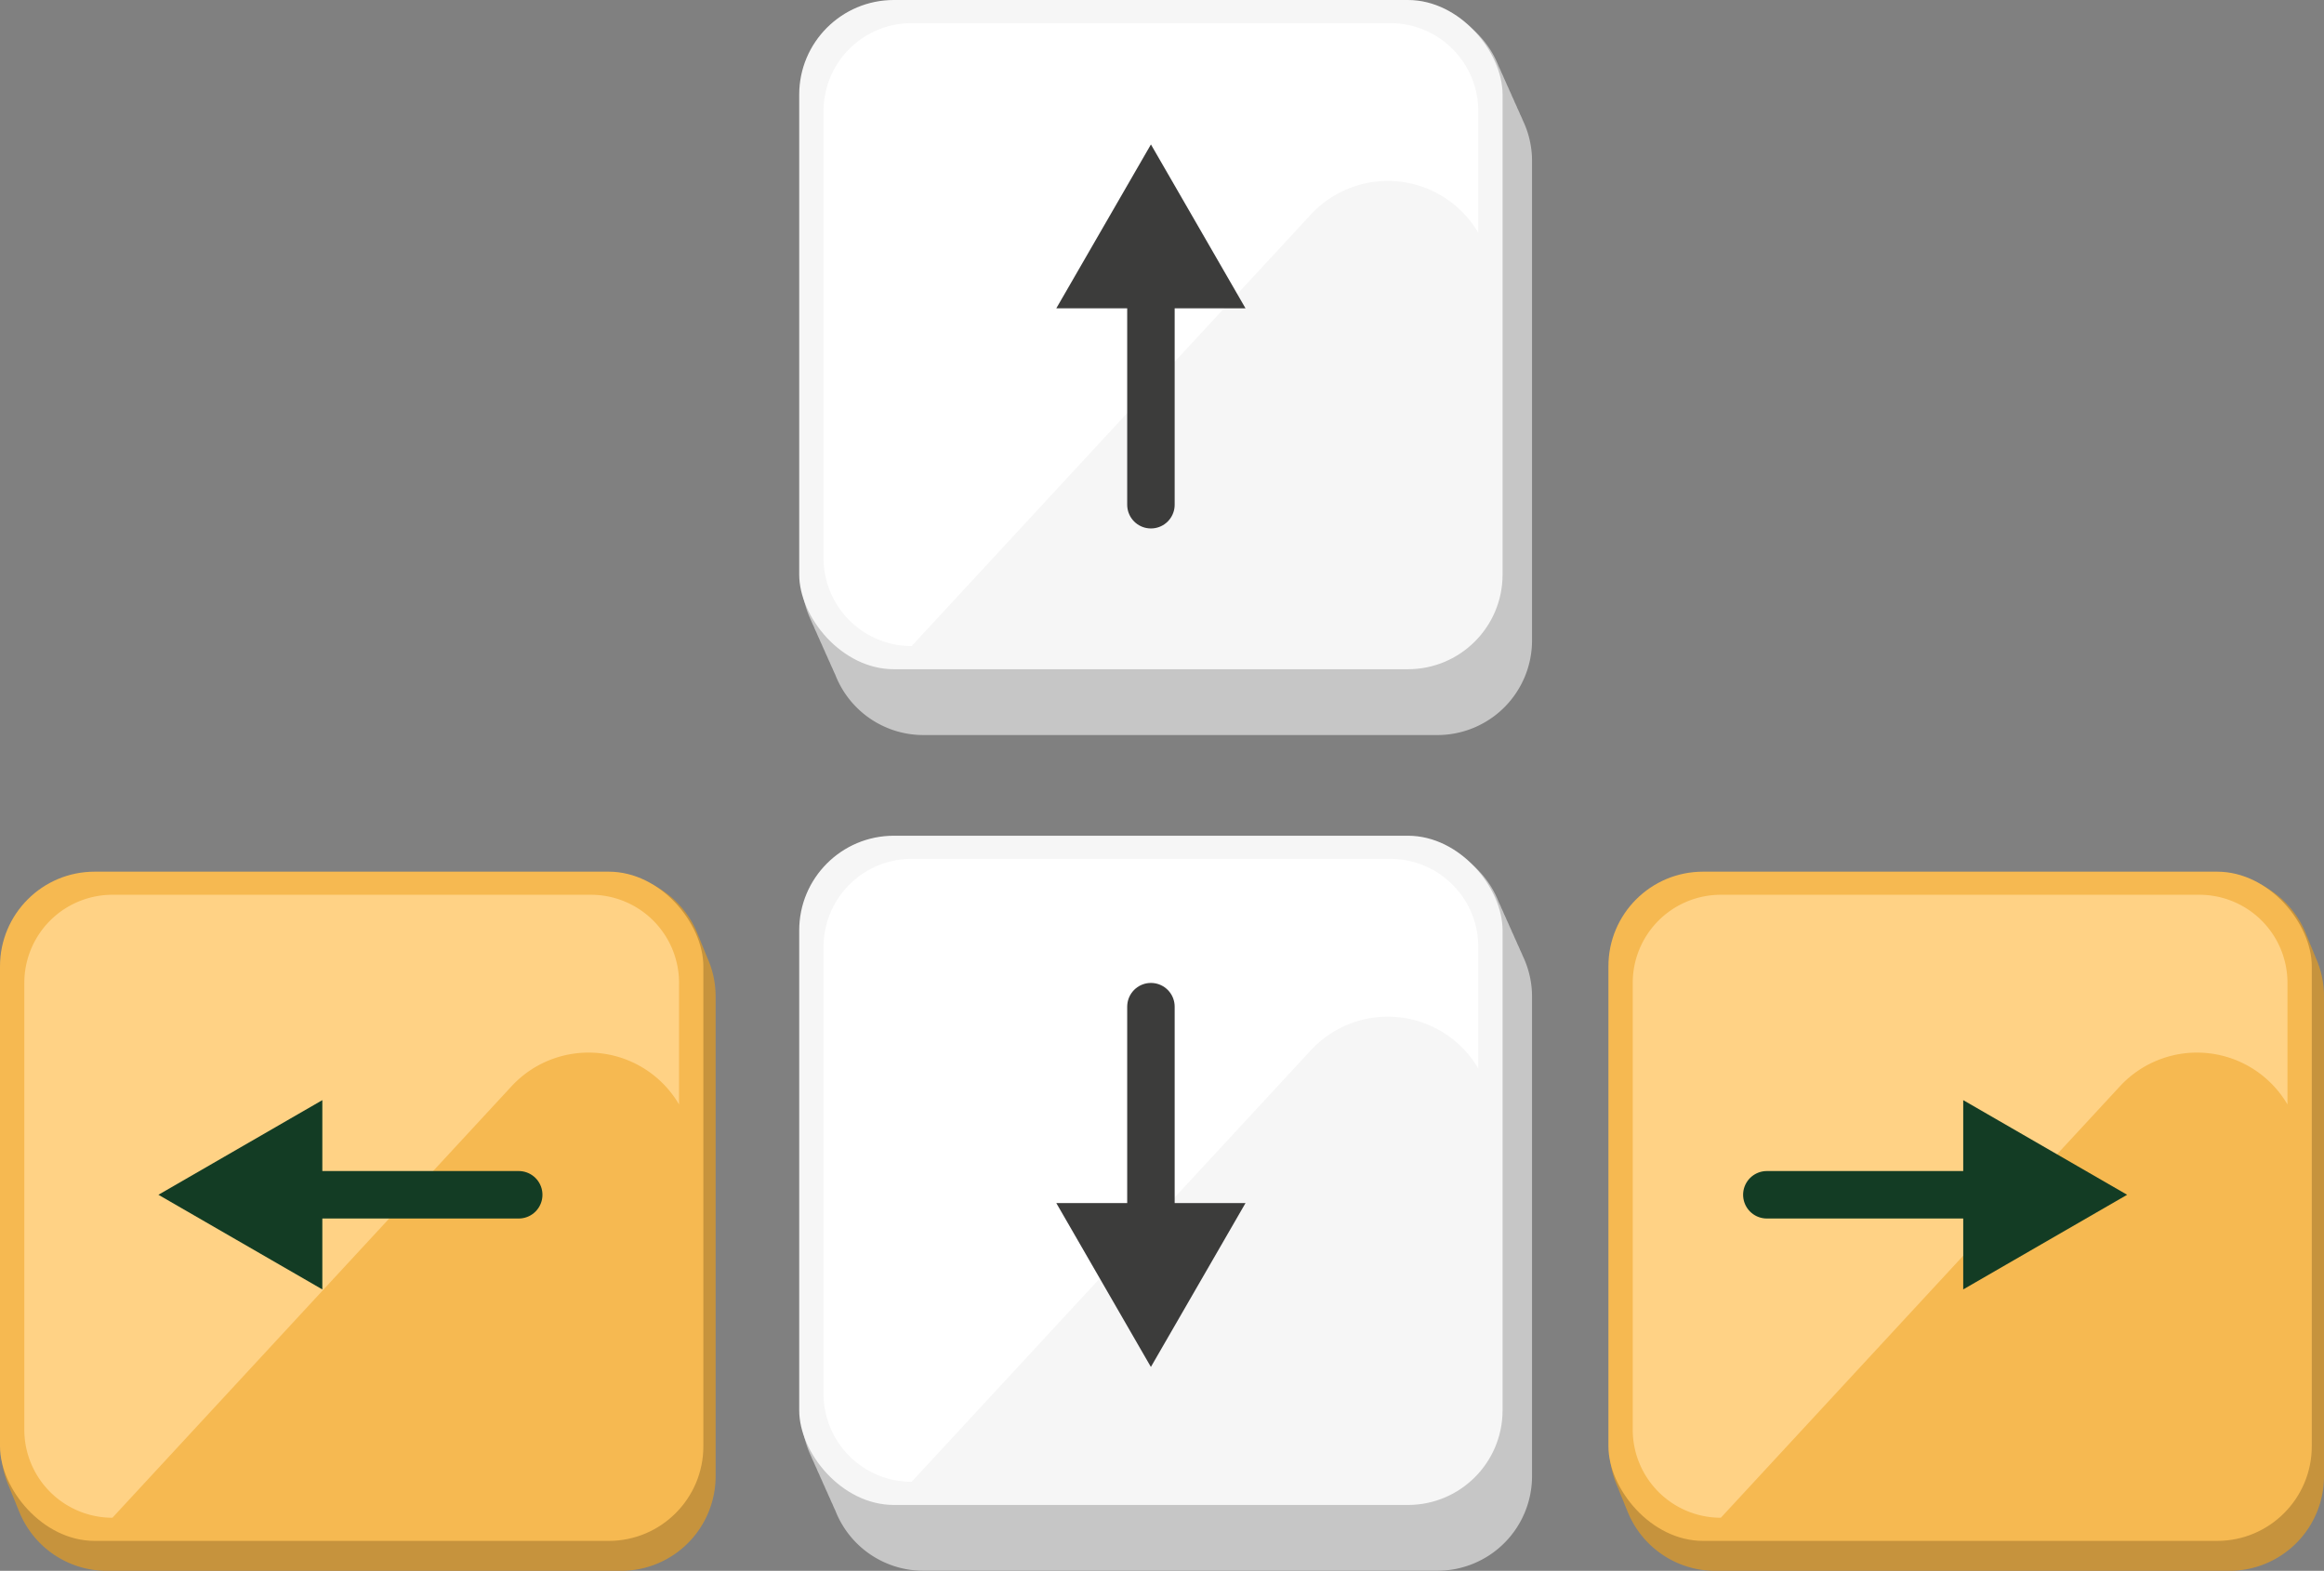 <svg xmlns="http://www.w3.org/2000/svg" viewBox="0 0 61.833 41.794"><rect x="0" y="0" width="61.833" height="41.794" fill="#808080" stroke="none"/><defs><style>.a{fill:#c6c6c6;}.b{fill:#f6f6f6;}.c{fill:#fff;}.d,.i{fill:none;stroke-linecap:round;stroke-linejoin:round;stroke-width:1.263px;}.d{stroke:#3c3c3b;}.e{fill:#3c3c3b;}.f{fill:#c6933d;}.g{fill:#f6b951;}.h{fill:#ffd285;}.i{stroke:#133c24;}.j{fill:#133c24;}</style></defs><path class="a" d="M40.514,25.432c-.021-.055-.046-.107-.071-.159-.021-.055-.046-.107-.071-.159-.021-.055-.046-.107-.071-.159-.021-.055-.046-.107-.071-.159-.021-.055-.046-.107-.071-.159-.021-.055-.046-.107-.071-.159-.021-.055-.046-.107-.071-.159-.021-.055-.046-.107-.071-.159-.021-.055-.046-.107-.071-.159a2.514,2.514,0,0,0-2.341-1.604H23.854a2.518,2.518,0,0,0-2.518,2.518V37.682a2.493,2.493,0,0,0,.249,1.074c.021.055.046.106.071.159.021.055.046.107.071.16.021.055.046.107.071.159.021.055.046.107.071.159.021.055.046.107.071.159.021.055.046.107.071.159.021.055.046.107.071.159.021.055.046.107.071.159.021.055.046.106.071.159a2.514,2.514,0,0,0,2.341,1.604H38.244a2.518,2.518,0,0,0,2.518-2.518V26.507A2.499,2.499,0,0,0,40.514,25.432Z"/><rect class="b" x="21.264" y="22.236" width="18.714" height="17.806" rx="2.518"/><path class="c" d="M24.255,39.426A2.344,2.344,0,0,1,21.911,37.081V25.195a2.344,2.344,0,0,1,2.344-2.344H36.988a2.344,2.344,0,0,1,2.344,2.344V28.43h0a2.791,2.791,0,0,0-4.457-.484Z"/><line class="d" x1="30.622" y1="26.784" x2="30.622" y2="32.746"/><polygon class="e" points="28.104 32.009 30.621 36.37 33.139 32.009 28.104 32.009"/><path class="a" d="M40.514,3.197c-.021-.055-.046-.107-.071-.159-.021-.055-.046-.107-.071-.159-.021-.055-.046-.107-.071-.159-.021-.055-.046-.107-.071-.159-.021-.055-.046-.107-.071-.159-.021-.055-.046-.107-.071-.159-.021-.055-.046-.106-.071-.159-.021-.055-.046-.107-.071-.159-.021-.055-.046-.107-.071-.159A2.514,2.514,0,0,0,37.532.159H23.854a2.518,2.518,0,0,0-2.518,2.518V15.447a2.493,2.493,0,0,0,.249,1.074c.021.054.046.106.071.159.021.055.046.107.071.16.021.055.046.107.071.159.021.055.046.107.071.159.021.055.046.107.071.159.021.055.046.107.071.159.021.055.046.107.071.159.021.055.046.107.071.159.021.054.046.106.071.159a2.514,2.514,0,0,0,2.341,1.604H38.244a2.518,2.518,0,0,0,2.518-2.518V4.271A2.499,2.499,0,0,0,40.514,3.197Z"/><rect class="b" x="21.264" width="18.714" height="17.806" rx="2.518"/><path class="c" d="M24.255,17.19A2.344,2.344,0,0,1,21.911,14.846V2.96A2.344,2.344,0,0,1,24.255.615H36.988a2.344,2.344,0,0,1,2.344,2.344v3.235a2.791,2.791,0,0,0-4.457-.484Z"/><line class="d" x1="30.622" y1="13.429" x2="30.622" y2="7.467"/><polygon class="e" points="33.139 8.204 30.622 3.843 28.104 8.204 33.139 8.204"/><path class="f" d="M18.825,25.496c-.01-.024-.019-.049-.03-.072-.01-.024-.019-.048-.029-.072-.01-.024-.019-.049-.029-.073-.01-.024-.02-.049-.03-.072-.01-.024-.019-.049-.03-.072-.01-.024-.019-.048-.029-.072-.01-.024-.019-.049-.029-.073-.01-.024-.019-.048-.03-.072-.01-.024-.019-.048-.029-.072a2.516,2.516,0,0,0-2.333-1.58H2.548A2.519,2.519,0,0,0,.029,25.782V38.551a2.501,2.501,0,0,0,.214,1.01c.01.024.019.049.03.073.01.024.019.049.029.073.01.024.019.048.029.072.01.024.02.049.03.073.01.024.019.049.03.073.01.024.019.048.029.072.01.024.019.049.029.073.01.024.02.049.03.073.01.024.019.048.03.072a2.515,2.515,0,0,0,2.333,1.58H16.521a2.518,2.518,0,0,0,2.519-2.518V26.507A2.502,2.502,0,0,0,18.825,25.496Z"/><rect class="g" y="23.192" width="18.714" height="17.806" rx="2.518"/><path class="h" d="M2.991,40.382A2.344,2.344,0,0,1,.647,38.037V26.151A2.344,2.344,0,0,1,2.991,23.807H15.723a2.344,2.344,0,0,1,2.344,2.344V29.386h0a2.791,2.791,0,0,0-4.457-.484Z"/><line class="i" x1="13.801" y1="31.789" x2="7.839" y2="31.789"/><polygon class="j" points="8.576 29.271 4.215 31.789 8.576 34.307 8.576 29.271"/><path class="f" d="M61.619,25.496c-.01-.024-.019-.049-.03-.072-.01-.024-.019-.048-.029-.072-.01-.024-.019-.049-.029-.073-.01-.024-.02-.049-.03-.072-.01-.024-.019-.049-.03-.072-.01-.024-.019-.048-.029-.072-.01-.024-.019-.049-.029-.073-.01-.024-.019-.048-.03-.072-.01-.024-.019-.048-.029-.072a2.516,2.516,0,0,0-2.333-1.58H45.342a2.519,2.519,0,0,0-2.519,2.518V38.551a2.501,2.501,0,0,0,.214,1.01c.01.024.019.049.03.073.01.024.019.049.029.073.01.024.019.048.029.072.01.024.02.049.03.073.01.024.019.049.03.073.01.024.019.048.029.072.01.024.019.049.029.073.01.024.02.049.03.073.01.024.019.048.03.072a2.515,2.515,0,0,0,2.333,1.58H59.314a2.518,2.518,0,0,0,2.519-2.518V26.507A2.502,2.502,0,0,0,61.619,25.496Z"/><rect class="g" x="42.794" y="23.192" width="18.714" height="17.806" rx="2.518"/><path class="h" d="M45.785,40.382a2.344,2.344,0,0,1-2.344-2.344V26.151a2.344,2.344,0,0,1,2.344-2.344H58.517a2.344,2.344,0,0,1,2.344,2.344V29.386h0a2.791,2.791,0,0,0-4.457-.484Z"/><line class="i" x1="47.009" y1="31.789" x2="52.971" y2="31.789"/><polygon class="j" points="52.234 34.307 56.595 31.789 52.234 29.271 52.234 34.307"/></svg>